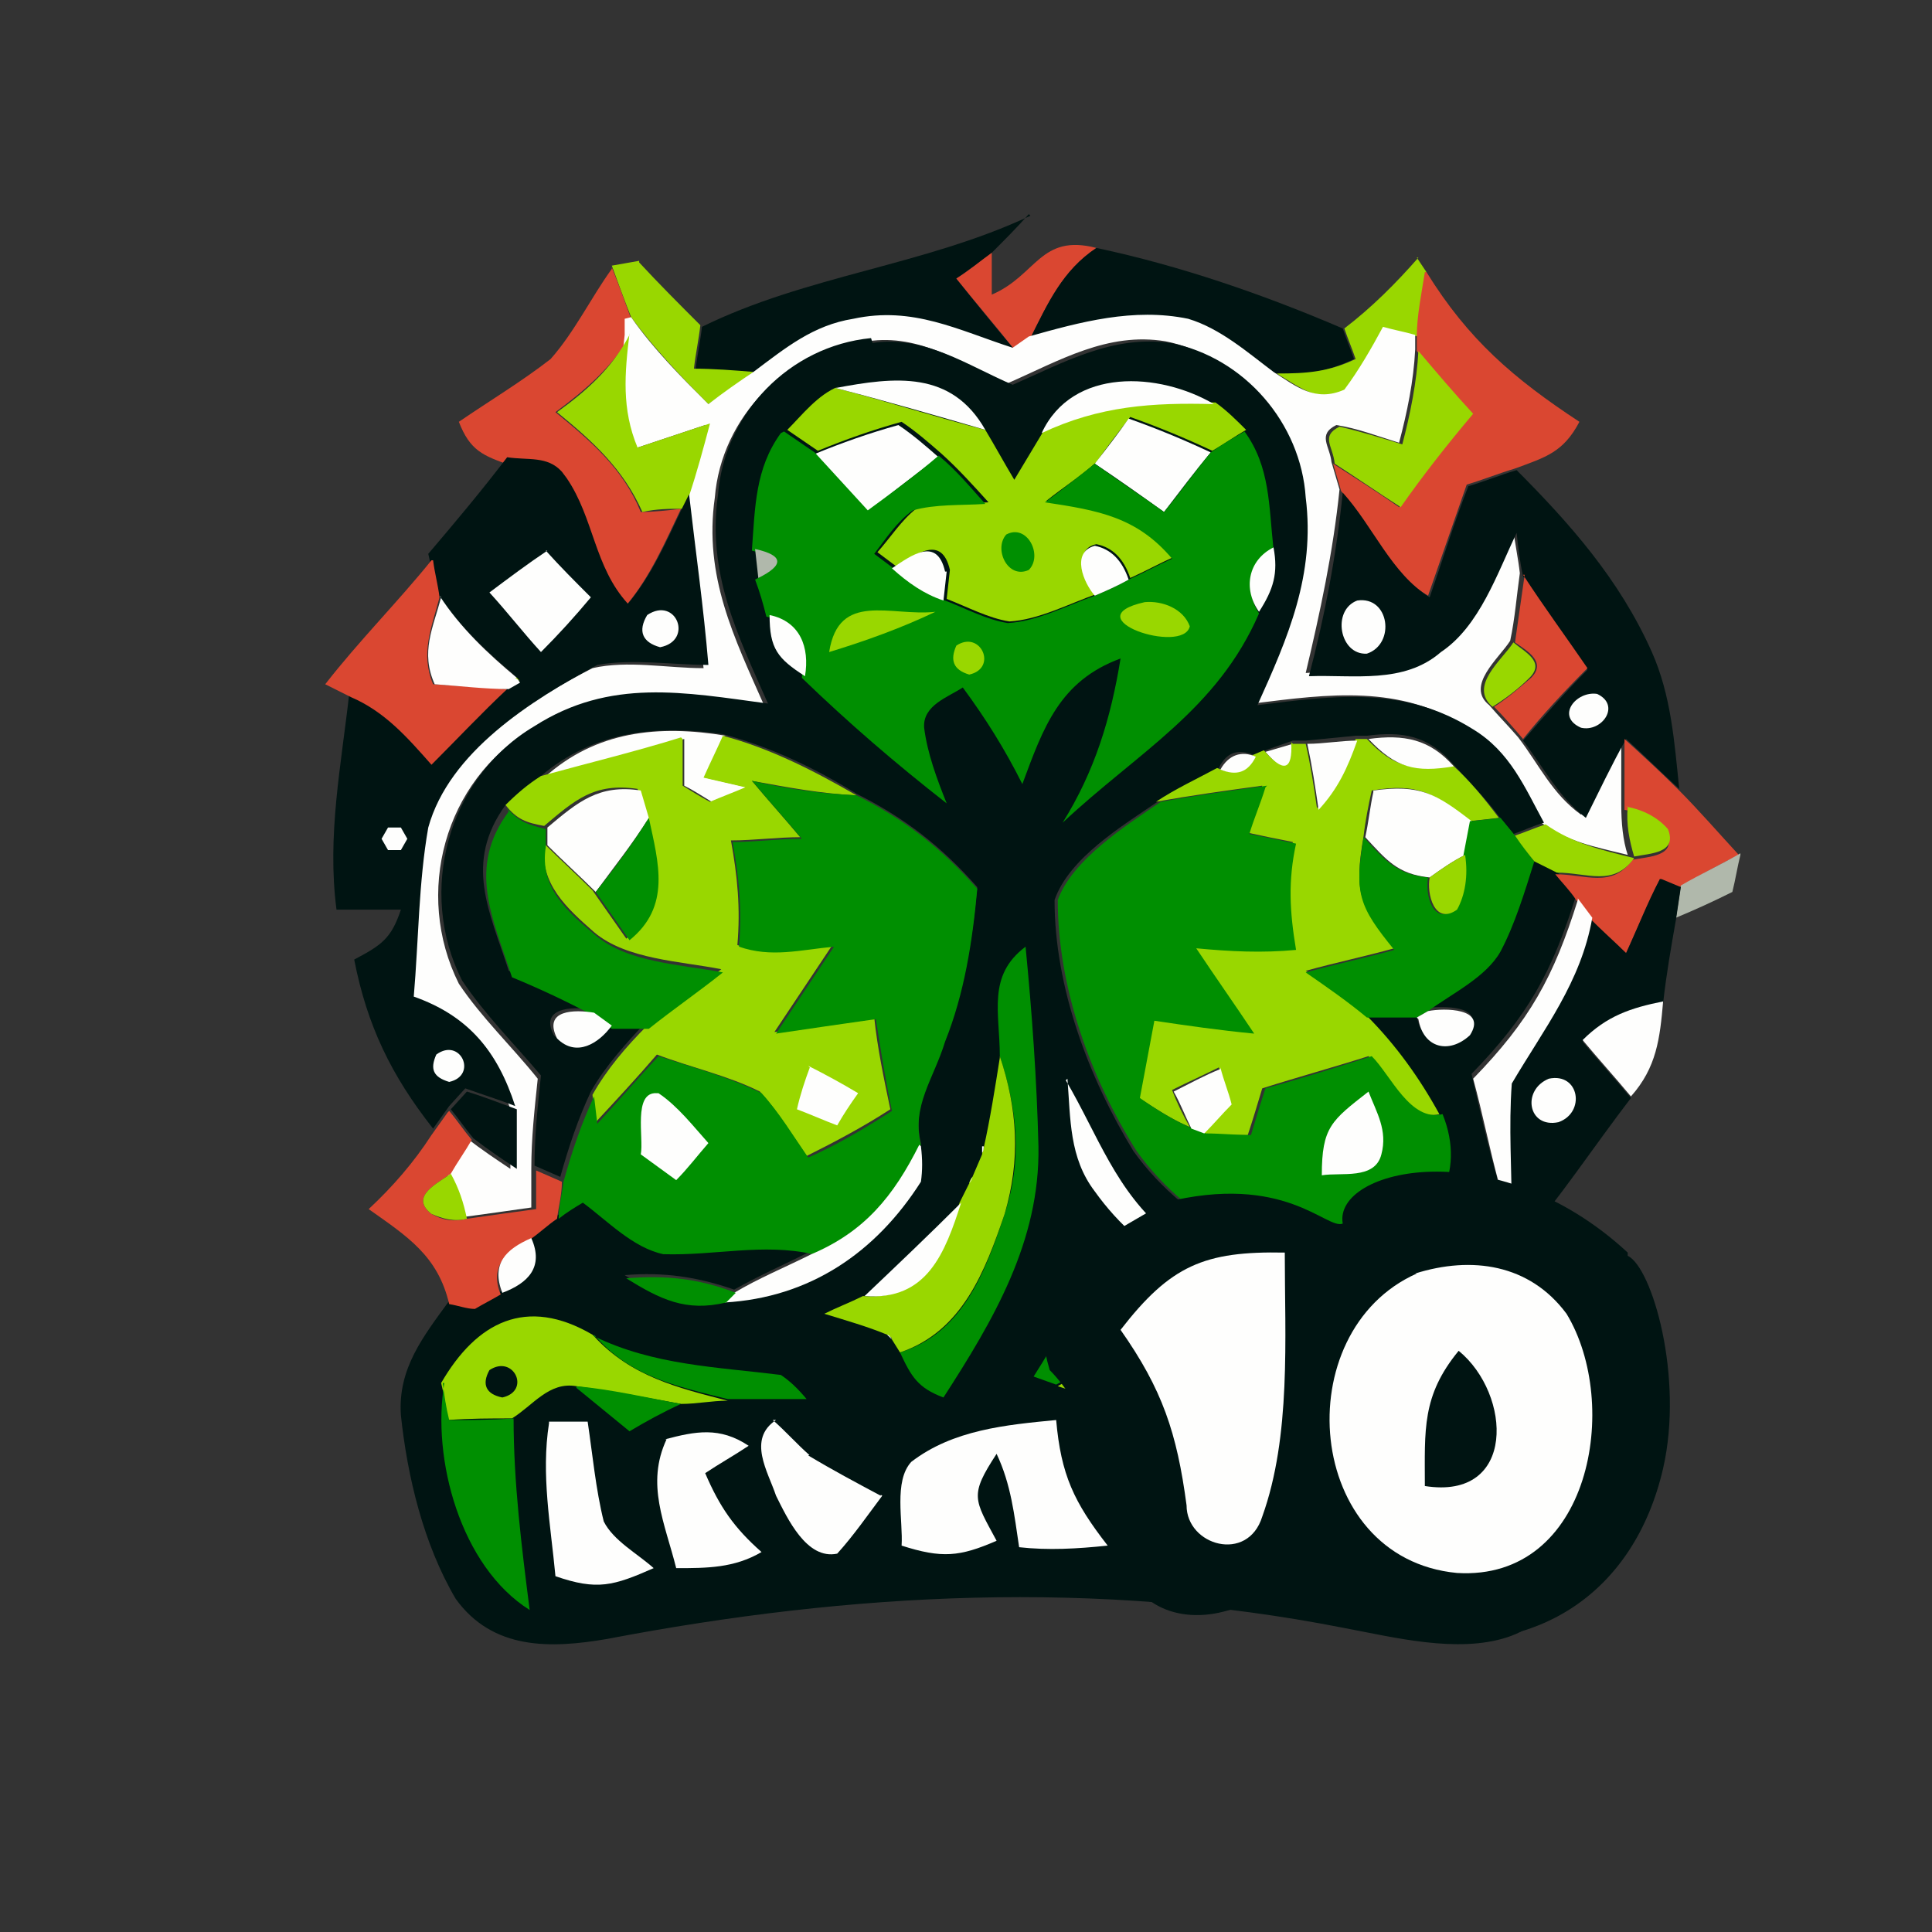 <?xml version="1.0" encoding="UTF-8"?>
<svg id="_Слой_1" data-name="Слой 1" xmlns="http://www.w3.org/2000/svg" version="1.1" viewBox="0 0 120 120">
  <rect x="0" y="0" width="120" height="120" fill="#333333" stroke="none"/>
  <defs>
    <style>
      .cls-1 {
        fill: #da4731;
      }

      .cls-1, .cls-2, .cls-3, .cls-4, .cls-5, .cls-6 {
        stroke-width: 0px;
      }

      .cls-2 {
        fill: #fefefd;
      }

      .cls-3 {
        fill: #b0b8ab;
      }

      .cls-4 {
        fill: #99d700;
      }

      .cls-5 {
        fill: #008f01;
      }

      .cls-6 {
        fill: #001412;
      }
    </style>
  </defs>
  <path class="cls-6" d="M63.9,13.3c-.7.8-1.5,1.6-2.3,2.4-.7.6-1.5,1.1-2.2,1.6,1.2,1.5,2.4,3,3.6,4.4-3.4-1.1-6.2-2.6-9.9-1.8-2.5.4-4.3,1.8-6.2,3.3-1.2,0-2.5-.1-3.7-.2.1-.9.3-1.8.4-2.7,6.5-3.2,13.8-3.8,20.4-6.9Z"/>
  <path class="cls-1" d="M68.1,15.4c-2.1,1.4-3,3.4-4.1,5.6l-1,.7c-1.2-1.5-2.4-2.9-3.6-4.4.8-.5,1.5-1.1,2.2-1.6,0,.9,0,1.7,0,2.6,2.8-1.2,3-3.8,6.5-2.9Z"/>
  <path class="cls-4" d="M39.7,16.3c1.2,1.3,2.5,2.6,3.8,3.9-.1.9-.3,1.8-.4,2.7,1.2,0,2.5.1,3.7.2-.9.7-1.9,1.4-2.8,2-1.7-1.7-3.4-3.5-4.8-5.4-.4-1-.8-2.1-1.2-3.2.6-.1,1.1-.2,1.7-.3Z"/>
  <path class="cls-6" d="M68.1,15.4c5.2,1.1,10.4,2.9,15.3,5,.2.6.5,1.3.7,1.9-1.7.8-3,1-4.9.9-1.6-1.2-3.4-2.8-5.3-3.3-3.4-.7-6.6.1-9.9,1.1,1.1-2.2,2-4.2,4.1-5.6Z"/>
  <path class="cls-4" d="M88,16l.6.9c-.2,1.3-.4,2.6-.5,4-.7-.1-1.4-.3-2-.5-.8,1.3-1.5,2.7-2.4,3.9-1.7.8-2.9-.2-4.4-1.1,1.9,0,3.2-.1,4.9-.9-.2-.6-.5-1.3-.7-1.9,1.7-1.3,3.2-2.8,4.6-4.4Z"/>
  <path class="cls-1" d="M38,16.6c.4,1,.8,2.1,1.2,3.2v1c-1.2,2-2.8,3.4-4.7,4.8,2.2,1.8,4.2,3.5,5.3,6.2.8,0,1.7-.1,2.5-.2-1,2.1-1.9,4.2-3.4,6-2.1-2.3-2.2-5.3-3.8-7.8-.9-1.1-2.1-.7-3.4-.9-1.7-.6-2.5-.9-3.2-2.7,1.9-1.3,3.9-2.5,5.7-3.9,1.5-1.7,2.5-3.8,3.8-5.6Z"/>
  <path class="cls-1" d="M88.6,16.9c2.6,4.2,5.4,6.6,9.5,9.3-1,1.9-2.1,2.2-4,2.9-1,.3-2,.7-3,1-.8,2.3-1.6,4.6-2.4,6.9-2.4-1.4-3.5-4.3-5.4-6.5l-.5-1.7c1.4.9,2.8,1.8,4.1,2.7,1.4-2,2.9-4,4.5-5.8-1.1-1.3-2.3-2.6-3.4-3.9v-.9c0-1.3.3-2.7.5-4Z"/>
  <path class="cls-2" d="M39.2,19.7c1.4,2,3.1,3.7,4.8,5.4.9-.7,1.9-1.4,2.8-2,2-1.5,3.7-2.9,6.2-3.3,3.7-.8,6.5.7,9.9,1.8l1-.7c3.2-.9,6.5-1.8,9.9-1.1,2,.6,3.7,2.1,5.3,3.3,1.4.9,2.6,1.9,4.4,1.1.9-1.2,1.7-2.6,2.4-3.9.7.2,1.3.3,2,.5v.9c-.1,2-.5,3.9-1,5.8-1.3-.4-2.6-.9-3.9-1.1-1.2.6-.4,1.3-.3,2.3l.5,1.7c-.4,3.9-1.2,7.6-2.1,11.4,2.8-.2,5.9.5,8.2-1.5,2.4-1.7,3.5-4.9,4.7-7.4.1.9.3,1.8.4,2.7-.2,1.4-.3,2.8-.6,4.2-.7,1.1-2.8,2.8-1.3,4,.6.7,1.2,1.3,1.8,2,1.3,1.7,2.1,3.5,3.9,4.8.8-1.6,1.7-3.3,2.5-4.9,0,1.4,0,2.9,0,4.3,0,1.1.1,2.2.4,3.1-2-.5-3.8-.8-5.5-2.1-1.2-2.3-2.1-4.4-4.4-5.8-4.3-2.7-8.6-2.1-13.4-1.5,1.9-4.2,3.6-8.1,3-12.9-.4-4.6-3.9-8.7-8.4-9.6-3.6-.6-6.6,1.2-9.8,2.6-2.8-1.2-5.5-3.1-8.7-2.6-5,.5-9.1,4.7-9.5,9.7-.7,4.9,1.2,8.7,3.1,13-5.2-.7-9.8-1.6-14.5,1.4-5.4,3.2-7.3,10.2-4.5,15.8,1.4,2.1,3.3,3.9,4.9,5.9-.2,1.9-.4,3.7-.4,5.6,0,.8,0,1.6,0,2.4-1.4.2-2.8.4-4.3.6-.2-1-.5-1.9-1-2.8.4-.7.9-1.4,1.3-2.1.9.7,1.8,1.3,2.7,1.9,0-1.2,0-2.5,0-3.7-1.1-3.4-2.9-5.6-6.3-6.8.3-3.5.2-7.1.9-10.5,1.3-4.8,6.4-8,10.5-10.1,2.2-.5,4.6,0,6.9,0-.4-3.5-.8-7-1.2-10.6.4-1.5.9-3,1.3-4.5-1.5.5-3,1-4.5,1.5-.9-2.4-.8-4.6-.5-7.1v-1Z"/>
  <path class="cls-4" d="M39.1,20.7c-.3,2.5-.5,4.7.5,7.1,1.5-.5,3-1,4.5-1.5-.4,1.5-.8,3-1.3,4.5l-.4.8c-.8,0-1.6,0-2.5.2-1.2-2.7-3.1-4.4-5.3-6.2,1.8-1.3,3.4-2.7,4.5-4.8Z"/>
  <path class="cls-6" d="M54.2,21.3c3.2-.5,5.9,1.4,8.7,2.6,3.2-1.4,6.2-3.1,9.8-2.6,4.6.9,8.1,5,8.4,9.6.6,4.8-1.1,8.7-3,12.9,4.8-.6,9.1-1.2,13.4,1.5,2.3,1.4,3.2,3.6,4.4,5.8-.7.2-1.3.5-1.9.7l-.9-1.1c-.9-1.2-1.9-2.2-2.9-3.3-1.5-1.7-3.1-2-5.3-1.7h-.7c-1,.1-2.1.2-3.1.3h-.8c0,0-1.7.6-1.7.6l-.7.3c-1-.4-1.7-.2-2.2.8-1.3.7-2.6,1.4-3.8,2.1-2.2,1.5-5.5,3.5-6.4,6.1,0,5.4,2.1,11,4.9,15.6,3.3,4.6,9.4,8,15.1,6,3.5-1.5,5.5-4.6,3.9-8.3-1.3-2.2-2.8-4.3-4.5-6.1,1,0,2,0,3.1,0,.3,1.8,1.9,2.3,3.2,1,1.1-1.7-1.6-1.6-2.6-1.5,1.5-1,3.5-2.1,4.5-3.7.9-1.7,1.5-3.8,2.1-5.6l1.4.7c.4.5.9,1.1,1.3,1.6-1.5,4.8-3,7.5-6.5,11.1.5,2.2,1,4.4,1.6,6.5-.6,1.1-1.2,2.2-1.8,3.3-1,2.3-2.3,2.8-4.5,3.7-2,1.6,2.1,3.3,2.9,4.7-3.7-1-6.8-1.6-9.9,1.2,4.4-.8,7.3-.9,11.5,1l.4.2c1.9-2.4,3.9-4.4,6.6-6,3.3,4.2,2.1,8.8.7,13.5-1,2.8-2.2,5.9-5.3,6.9-3.1,1-7,0-10.2-.6-15.3-3-30.5-2.2-45.7.7-3.5.6-7.1.7-9.4-2.5-2-3.4-3-7.6-3.4-11.4-.2-2.9,1.4-4.9,3-7.1.5,0,1.1.2,1.6.3.5-.3,1.1-.6,1.6-.9,1.6-.6,2.6-1.6,1.8-3.4.6-.4,1.2-.9,1.7-1.3.5-.3,1-.7,1.5-1,1.5,1.2,3.1,2.8,5,3.2,3.1.2,6.1-.6,9.3,0-1.6.8-3.2,1.5-4.8,2.4-2.3-.8-4.4-1.1-6.8-.9,2,1.3,3.7,2.1,6.2,1.5,5.3-.3,9.4-3.1,12.2-7.5,0-.7,0-1.5,0-2.2-.6-2.5.8-4.1,1.5-6.4,1.2-3.1,1.7-6.3,2-9.5-2.2-2.5-4.5-4.3-7.5-5.8-2.6-1.6-5.3-2.9-8.3-3.7-4.1-.6-8-.2-11.3,2.6-.8.6-1.5,1.2-2.2,1.8-2.6,3.6-1,6.6.2,10.3,1.7.8,3.5,1.6,5.1,2.4-1.2-.2-3.2-.1-2.3,1.6,1.2,1.2,2.6.3,3.4-.8.8,0,1.5,0,2.3,0-1.2,1.3-2.5,2.7-3.4,4.3-.8,1.7-1.4,3.5-1.9,5.3l-1.6-.7c0-1.9.2-3.7.4-5.6-1.6-1.9-3.5-3.8-4.9-5.9-2.8-5.5-.9-12.6,4.5-15.8,4.7-3,9.3-2.1,14.5-1.4-1.9-4.3-3.8-8.1-3.1-13,.4-5,4.4-9.2,9.5-9.7Z"/>
  <path class="cls-4" d="M88.1,21.8c1.1,1.3,2.2,2.6,3.4,3.9-1.6,1.9-3.1,3.8-4.5,5.8-1.4-.9-2.7-1.8-4.1-2.7-.1-1.1-.9-1.7.3-2.3,1.3.3,2.6.7,3.9,1.1.5-1.9.9-3.9,1-5.8Z"/>
  <path class="cls-4" d="M51.9,24.1c3.1.8,6.2,1.8,9.3,2.6.6,1,1.2,2.1,1.8,3.1.6-1,1.2-2,1.8-3,3.6-1.7,6.8-1.9,10.7-1.8.7.5,1.3,1.1,1.9,1.7-.7.4-1.4.9-2.1,1.3-1.7-.8-3.4-1.5-5.1-2.1-.7.9-1.4,1.8-2.1,2.8-1,.9-2.1,1.6-3.1,2.4,3.2.5,5.6.9,7.9,3.5-.9.4-1.8.9-2.7,1.3-.4-1.2-1.1-1.9-2.1-2.1-1.5.3-.7,2.3,0,3.1-1.7.6-3.6,1.6-5.4,1.7-1.3-.2-2.6-.9-3.9-1.4l.2-1.8c-.5-2.2-2.1-1-3.3-.2l-1.2-.9c.8-.9,1.5-2,2.4-2.7,1.5-.4,3-.3,4.5-.4-.9-1-1.9-2.1-2.9-3-.8-.7-1.6-1.4-2.5-2-1.8.5-3.5,1.1-5.2,1.8-.6-.4-1.3-.9-1.9-1.3.9-.9,1.9-2.2,3.2-2.7Z"/>
  <path class="cls-2" d="M51.9,24.1c3.7-.7,7.2-1.1,9.3,2.6-3.1-.9-6.2-1.8-9.3-2.6Z"/>
  <path class="cls-2" d="M75.4,25.1c-3.8-.1-7.1.1-10.7,1.8,1.9-4.1,7.3-3.8,10.7-1.8Z"/>
  <path class="cls-2" d="M55.8,26.4c.9.6,1.7,1.3,2.5,2-1.5,1.1-2.9,2.2-4.4,3.4-1.1-1.2-2.1-2.4-3.3-3.6,1.7-.7,3.4-1.3,5.2-1.8Z"/>
  <path class="cls-2" d="M70.1,26c1.7.6,3.4,1.3,5.1,2.1-1,1.2-1.9,2.4-2.9,3.7-1.4-1-2.8-2-4.3-3,.7-.9,1.4-1.8,2.1-2.8Z"/>
  <path class="cls-5" d="M48.7,26.8c.6.4,1.3.9,1.9,1.3,1.1,1.2,2.2,2.4,3.3,3.6,1.5-1.1,3-2.2,4.4-3.4,1.1.9,2,2,2.9,3-1.5.1-3.1,0-4.5.4-1,.7-1.7,1.8-2.4,2.7l1.2.9c1,.8,2,1.5,3.2,2,1.3.5,2.6,1.2,3.9,1.4,1.8-.1,3.7-1.1,5.4-1.7.7-.3,1.4-.6,2.1-1,.9-.4,1.8-.9,2.7-1.3-2.2-2.6-4.6-3-7.9-3.5,1.1-.8,2.1-1.6,3.1-2.4,1.4,1,2.9,2,4.3,3,1-1.2,1.9-2.5,2.9-3.7.7-.5,1.4-.9,2.1-1.3,1.6,2.2,1.5,4.6,1.8,7.3-1.6.8-1.8,2.6-.9,4-2.6,6-7.5,8.6-12.2,13,2-3.2,3-6.5,3.6-10.2-3.8,1.4-4.8,4.3-6.1,7.8-1.1-2.2-2.3-4.1-3.7-6-.9.6-2.5,1.1-2.4,2.5.2,1.6.8,3.2,1.4,4.7-3.2-2.5-6.1-5-9-7.8.3-1.8-.3-3.4-2.2-3.8-.2-.8-.4-1.5-.7-2.3,1.6-.8,1.5-1.4-.2-1.8.2-2.7.2-5.1,1.8-7.3Z"/>
  <path class="cls-6" d="M35.2,29.7c1.7,2.5,1.7,5.5,3.8,7.8,1.5-1.8,2.4-3.9,3.4-6l.4-.8c.4,3.5.9,7,1.2,10.6-2.2,0-4.7-.4-6.9,0-4.1,2.2-9.2,5.4-10.5,10.1-.6,3.4-.6,7-.9,10.5,3.4,1.2,5.2,3.4,6.3,6.8-1-.4-2-.7-3.1-1.1l-1,1.1-1,1.4c-2.6-3.3-4.1-6.4-4.9-10.5,1.7-.9,2.3-1.3,2.9-3.1-1.3,0-2.6,0-4,0-.6-4.6.3-9,.8-13.5,2.1.9,3.5,2.6,5,4.2,1.5-1.6,3.1-3.2,4.7-4.7l.7-.4h0s-.3-.3-.3-.3c-1.8-1.5-3.4-3.1-4.8-5.1-.1-.8-.2-1.5-.4-2.3,1.7-2,3.3-3.9,4.9-6,1.3.2,2.5-.1,3.4.9Z"/>
  <path class="cls-6" d="M94.1,29.1c3.4,3.4,6.5,6.9,8.5,11.4,1.2,2.7,1.4,5.6,1.7,8.5-1.1-1-2.2-2.1-3.3-3.1-.9,1.6-1.7,3.3-2.5,4.9-1.7-1.3-2.6-3.1-3.9-4.8,1.3-1.5,2.6-3,4-4.4-1.3-1.9-2.7-3.9-4-5.8-.2-.9-.3-1.8-.4-2.7-1.2,2.5-2.3,5.8-4.7,7.4-2.3,2-5.4,1.4-8.2,1.5,1-3.8,1.7-7.5,2.1-11.4,1.9,2.1,3,5,5.4,6.5.8-2.3,1.5-4.6,2.4-6.9,1-.3,2-.7,3-1Z"/>
  <path class="cls-5" d="M62.5,33.2c1.3-.7,2.3,1.3,1.4,2.2-1.3.6-2.2-1.3-1.4-2.2Z"/>
  <path class="cls-2" d="M33.9,34.2c.9,1,1.8,1.9,2.8,2.9-1,1.2-2,2.3-3.1,3.4-1.1-1.2-2.1-2.5-3.2-3.7,1.2-.9,2.4-1.8,3.6-2.6Z"/>
  <path class="cls-3" d="M46.9,34.1c1.8.4,1.8,1,.2,1.8l-.2-1.8Z"/>
  <path class="cls-2" d="M58.8,35.5l-.2,1.8c-1.2-.4-2.2-1.1-3.2-2,1.2-.8,2.8-2,3.3.2Z"/>
  <path class="cls-2" d="M68,33.9c1,.2,1.7.9,2.1,2.1-.7.4-1.4.7-2.1,1-.7-.8-1.5-2.7,0-3.1Z"/>
  <path class="cls-2" d="M79.1,34c.3,1.6,0,2.6-.9,4-1-1.4-.7-3.2.9-4Z"/>
  <path class="cls-1" d="M26.9,34.8c.1.8.3,1.5.4,2.3-.5,1.9-1.2,3.5-.4,5.4,1.5.1,3.1.2,4.6.3-1.6,1.5-3.1,3.1-4.7,4.7-1.5-1.7-2.9-3.3-5-4.2l-1.6-.8c2.1-2.7,4.5-5.1,6.6-7.7Z"/>
  <path class="cls-1" d="M94.6,35.7c1.3,2,2.7,3.9,4,5.8-1.4,1.4-2.8,2.9-4,4.4-.6-.7-1.2-1.4-1.8-2,.8-.5,1.6-1.2,2.3-1.8,1-1-.3-1.7-1-2.2.2-1.4.4-2.8.6-4.2Z"/>
  <path class="cls-2" d="M27.3,37c1.3,2,3,3.6,4.8,5.1l.2.3-.7.4c-1.5,0-3.1-.2-4.6-.3-.9-2-.1-3.5.4-5.4Z"/>
  <path class="cls-4" d="M71.1,37.4c1.1-.1,2.4.4,2.8,1.5-.4,1.8-7.3-.5-2.8-1.5Z"/>
  <path class="cls-2" d="M84.3,37.3c2-.3,2.4,2.7.6,3.3-1.7.1-2.2-2.7-.6-3.3Z"/>
  <path class="cls-2" d="M40.2,38.2c1.8-1.2,2.9,1.6.8,2-1.1-.3-1.4-1-.8-2Z"/>
  <path class="cls-2" d="M47.8,38.2c1.9.4,2.5,2,2.2,3.8-1.7-1.1-2.2-1.7-2.2-3.8Z"/>
  <path class="cls-4" d="M58.1,38c-2.1,1-4.3,1.8-6.6,2.5.6-3.8,3.8-2.2,6.6-2.5Z"/>
  <path class="cls-4" d="M59.4,40.1c1.5-1,2.6,1.4.8,1.8-1-.3-1.2-.9-.8-1.8Z"/>
  <path class="cls-4" d="M94,39.9c.7.6,2,1.2,1,2.2-.7.7-1.5,1.3-2.3,1.8-1.5-1.3.6-2.9,1.3-4Z"/>
  <path class="cls-4" d="M32,42.1l.3.2h0s-.2-.2-.2-.2Z"/>
  <path class="cls-2" d="M99.2,43.1c1.5.7.3,2.4-1,2.1-1.6-.7-.3-2.3,1-2.1Z"/>
  <path class="cls-2" d="M45,45.7c-.4.9-.8,1.8-1.2,2.6.9.2,1.7.4,2.6.6-.7.3-1.5.6-2.2.9-.5-.3-1.1-.7-1.7-1,0-1,0-2,0-2.9-2.9.9-5.8,1.6-8.7,2.4,3.2-2.9,7.1-3.3,11.3-2.6Z"/>
  <path class="cls-4" d="M42.4,45.9c0,1,0,2,0,2.9.5.3,1.1.7,1.7,1,.7-.3,1.5-.6,2.2-.9-.9-.2-1.7-.4-2.6-.6.4-.9.8-1.7,1.2-2.6,3,.8,5.7,2.2,8.3,3.7-2.2-.1-4.3-.5-6.5-.9,1,1.2,2,2.3,3,3.5-1.4,0-2.9.2-4.3.2.4,2.2.6,4.2.4,6.5,2,.7,3.8.2,5.9,0-1.2,1.8-2.4,3.6-3.6,5.4,2.1-.3,4.2-.5,6.2-.9.2,1.9.6,3.8,1,5.7-1.7,1.1-3.4,2-5.2,2.9-.9-1.3-1.8-2.8-2.9-4-2-1-4.3-1.5-6.4-2.3-1.2,1.4-2.5,2.8-3.8,4.2l-.2-1.7c.9-1.6,2.1-3,3.4-4.3,1.5-1.2,3.1-2.3,4.6-3.5-2.5-.5-5.9-.6-7.9-2.3-1.7-1.5-3.4-3-3.1-5.5,1,1,2,1.9,3,2.9.7,1,1.4,2,2.1,3,2.6-2.1,1.9-4.8,1.2-7.6l-.5-1.7c-2.7-.4-3.9.7-5.8,2.3-1.1-.2-1.7-.4-2.4-1.3.7-.7,1.4-1.3,2.2-1.8,2.9-.8,5.8-1.5,8.7-2.4Z"/>
  <path class="cls-2" d="M80.3,46.2c0,1.8-.5,1.9-1.7.5l1.7-.5Z"/>
  <path class="cls-4" d="M80.3,46.2h.8c.3,1.3.5,2.6.7,4,1.2-1.3,1.8-2.6,2.4-4.3h.7c1.7,1.8,2.9,2,5.3,1.6,1.1,1,2,2.1,2.9,3.3l-1.8.2c-2.2-1.7-3.2-2.4-6.1-1.9-.2.9-.4,1.9-.5,2.8-.6,3.5-.3,4.3,1.9,7-1.8.5-3.7.9-5.5,1.4,1.3.9,2.6,1.8,3.8,2.8,1.8,1.8,3.3,3.9,4.5,6.1-2,.5-3.2-2.4-4.4-3.6-2.2.7-4.4,1.3-6.6,2-.3,1-.6,2-.9,2.9-1,0-1.9,0-2.8-.1.6-.6,1.1-1.2,1.7-1.8-.2-.8-.4-1.5-.7-2.3-1,.5-1.9.9-2.9,1.4.3.8.7,1.6,1.1,2.3-1.2-.5-2.2-1.2-3.3-1.9.3-1.6.7-3.2.9-4.8,2.1.3,4.2.6,6.2.8-1.2-1.8-2.3-3.5-3.6-5.3,2.1.3,4.1.3,6.2.1-.4-2.3-.5-4.2,0-6.6-1-.2-2-.4-2.9-.6.3-1,.7-1.9,1-2.9-2.2.3-4.4.6-6.6,1,1.2-.8,2.5-1.4,3.8-2.1,1,.5,1.8.2,2.2-.8l.7-.3c1.2,1.4,1.8,1.3,1.7-.5Z"/>
  <path class="cls-2" d="M81.2,46.2c1,0,2.1-.2,3.1-.2-.6,1.7-1.2,3-2.4,4.3-.2-1.4-.4-2.7-.7-4.1Z"/>
  <path class="cls-2" d="M85,45.9c2.2-.3,3.8,0,5.3,1.7-2.4.4-3.6.1-5.3-1.7Z"/>
  <path class="cls-1" d="M100.9,45.9c1.1,1,2.2,2,3.3,3.1,1.3,1.3,2.6,2.8,3.8,4.1-1.2.6-2.5,1.3-3.7,2l-1.2-.5c-.7,1.5-1.4,3-2.1,4.6-.8-.7-1.5-1.4-2.2-2.1l-.9-1.2c-.4-.6-.9-1.1-1.3-1.6,1.9,0,3.5.9,4.8-.9,1-.2,2.8-.2,2.1-1.7-.6-.8-1.4-1.2-2.6-1.4,0-1.4,0-2.9,0-4.3Z"/>
  <path class="cls-2" d="M78,47c-.5,1-1.2,1.2-2.2.8.5-.9,1.3-1.2,2.2-.8Z"/>
  <path class="cls-5" d="M46.7,48.5c2.2.5,4.3.8,6.5.9,3,1.5,5.3,3.3,7.5,5.8-.3,3.3-.8,6.5-2,9.5-.7,2.3-2.1,4-1.5,6.4-1.6,3.1-3.4,5.3-6.7,6.8-3.1-.7-6.1.1-9.3,0-1.9-.4-3.5-2.1-5-3.2-.5.3-1,.6-1.5,1,0-.8.2-1.5.3-2.3.5-1.8,1.1-3.6,1.9-5.3l.2,1.7c1.3-1.4,2.5-2.8,3.8-4.2,2.1.7,4.4,1.3,6.4,2.3,1.1,1.2,2,2.7,2.9,4,1.8-.8,3.5-1.8,5.2-2.9-.4-1.9-.7-3.8-1-5.7-2.1.3-4.2.6-6.2.9,1.2-1.8,2.4-3.6,3.6-5.4-2.1.2-3.9.7-5.9,0,.2-2.3,0-4.3-.4-6.5,1.4,0,2.8-.2,4.3-.2-1-1.2-2-2.3-3-3.5Z"/>
  <path class="cls-2" d="M39.8,49.1l.5,1.7c-1,1.6-2.2,3.1-3.3,4.6-1-1-2-1.9-3-2.9v-1.1c1.9-1.6,3.2-2.7,5.8-2.3Z"/>
  <path class="cls-5" d="M78.6,48.9c-.3,1-.7,1.9-1,2.9,1,.2,2,.4,2.9.6-.5,2.3-.4,4.2,0,6.6-2.1.2-4.1.1-6.2-.1,1.2,1.8,2.4,3.5,3.6,5.3-2.1-.2-4.2-.5-6.2-.8-.3,1.6-.6,3.2-.9,4.8,1,.7,2.1,1.4,3.3,1.9l.8.3c.9,0,1.9.1,2.8.1.3-1,.6-2,.9-2.9,2.2-.6,4.4-1.3,6.6-2,1.2,1.2,2.4,4.1,4.4,3.6,1.5,3.7-.4,6.9-3.9,8.3-5.7,2-11.8-1.4-15.1-6-2.9-4.6-4.9-10.2-4.9-15.6.9-2.5,4.2-4.6,6.4-6.1,2.2-.4,4.4-.7,6.6-1Z"/>
  <path class="cls-2" d="M85.3,49.1c2.9-.4,3.9.2,6.1,1.9l-.4,2.1c-.8.4-1.5.9-2.2,1.4-2-.2-2.7-1.1-4-2.5.2-.9.3-1.9.5-2.8Z"/>
  <path class="cls-5" d="M31.5,50.2c.8.9,1.3,1,2.4,1.3v1.1c-.4,2.5,1.3,4,3.1,5.5,2,1.7,5.3,1.8,7.9,2.3-1.5,1.2-3.1,2.3-4.6,3.5-.8,0-1.5,0-2.3,0l-1.1-.8c-1.7-.9-3.4-1.7-5.1-2.4-1.2-3.7-2.8-6.8-.2-10.3Z"/>
  <path class="cls-4" d="M101,50.1c1.1.2,2,.7,2.6,1.4.6,1.5-1.1,1.5-2.1,1.7-.3-1-.5-2-.4-3.1Z"/>
  <path class="cls-2" d="M24.1,51.4h.8s.4.7.4.7l-.4.7h-.8l-.4-.7.4-.7Z"/>
  <path class="cls-5" d="M40.3,50.8c.6,2.8,1.4,5.5-1.2,7.6-.7-1-1.4-2-2.1-3,1.2-1.5,2.3-3,3.3-4.6Z"/>
  <path class="cls-5" d="M91.4,51l1.8-.2.9,1.1c.4.5.8,1.1,1.2,1.6-.6,1.9-1.2,3.9-2.1,5.6-.9,1.6-3,2.6-4.5,3.7l-.7.4c-1,0-2,0-3.1,0-1.2-1-2.5-1.9-3.8-2.8,1.8-.5,3.7-.9,5.5-1.4-2.2-2.7-2.5-3.5-1.9-7,1.3,1.4,2,2.3,4,2.5-.2,1.1.3,3,1.7,2,.6-.9.8-2,.5-3.4l.4-2.1Z"/>
  <path class="cls-4" d="M96,51.2c1.7,1.2,3.5,1.6,5.5,2.1-1.3,1.8-2.9.9-4.8.9l-1.4-.7c-.4-.5-.8-1-1.2-1.6.6-.2,1.3-.5,1.9-.7Z"/>
  <path class="cls-4" d="M91,53.1c.2,1.3,0,2.5-.5,3.4-1.4,1-1.9-1-1.7-2,.7-.5,1.4-1,2.2-1.4Z"/>
  <path class="cls-3" d="M108.1,53.1c-.2.8-.3,1.5-.5,2.3-1.2.6-2.3,1.1-3.5,1.6l.3-2c1.2-.7,2.5-1.3,3.7-2Z"/>
  <path class="cls-6" d="M103.2,54.6l1.2.5-.3,2c-.3,1.7-.6,3.4-.8,5.2-2.1.4-3.5.9-5,2.4,1,1.2,2,2.3,3,3.5-2.3,3-4.4,6.2-6.9,9.1l-.6-1.8c.1-2.7-.1-5.4,0-8.1,2-3.4,4.3-6.3,5-10.3.7.7,1.5,1.4,2.2,2.1.7-1.5,1.3-3.1,2.1-4.6Z"/>
  <path class="cls-2" d="M98,55.8l.9,1.2c-.7,4-3,6.9-5,10.3-.2,2.7,0,5.4,0,8.1l-.8-1.9c-.6-2.2-1-4.3-1.6-6.5,3.5-3.6,5-6.3,6.5-11.1Z"/>
  <path class="cls-5" d="M63.7,58.8c.4,4.1.7,8.3.8,12.4.1,5.9-2.8,10.8-5.9,15.6-1.6-.6-2-1.3-2.7-2.8,3.9-1.2,5.3-5,6.5-8.6,1.1-3.4.8-6.4-.3-9.8,0-2.7-.8-5,1.6-6.8Z"/>
  <path class="cls-2" d="M103.3,62.2c-.2,2.3-.4,4.1-2,5.9-1-1.2-2-2.3-3-3.5,1.5-1.5,3-2,5-2.4Z"/>
  <path class="cls-2" d="M36.9,62.9l1.1.8c-.8,1.1-2.2,2-3.4.8-.9-1.8,1.1-1.8,2.3-1.6Z"/>
  <path class="cls-2" d="M88,63.2l.7-.4c1-.2,3.7-.2,2.6,1.5-1.3,1.2-2.9.8-3.2-1Z"/>
  <path class="cls-2" d="M27.1,65.5c1.5-1.1,2.6,1.3.8,1.7-1-.3-1.2-.8-.8-1.7Z"/>
  <path class="cls-2" d="M50.2,66.2c1,.5,2.1,1.1,3.1,1.7-.5.7-.9,1.3-1.3,2-.8-.3-1.7-.7-2.5-1,.2-.9.5-1.8.8-2.6Z"/>
  <path class="cls-4" d="M62.1,65.6c1.1,3.3,1.3,6.4.3,9.8-1.2,3.5-2.6,7.3-6.5,8.6l-.5-.8c0-.1-.1-.2-.3-.3-1.2-.5-2.6-.9-3.9-1.3.8-.4,1.6-.7,2.4-1.1,3.8.3,5-2.8,6-5.8l.6-1.2c0-.1.1-.3.2-.4l.6-1.4c0-.2.1-.3.1-.4.4-1.8.7-3.7,1-5.6Z"/>
  <path class="cls-2" d="M75.8,66.3c.2.8.5,1.5.7,2.3-.6.6-1.1,1.2-1.7,1.8l-.8-.3c-.4-.8-.7-1.6-1.1-2.3,1-.5,1.9-1,2.9-1.4Z"/>
  <path class="cls-2" d="M66.2,67.1c2,3.4,3.1,6.9,6.3,9.5,2.3,2.2,5.1,2.7,7.9,3.9l.2.5c-5.1-.6-9.6-2.8-12.6-7-1.6-2.1-1.5-4.5-1.7-7Z"/>
  <path class="cls-2" d="M96.2,67c1.9-.4,2.3,2.1.6,2.7-1.9.4-2.3-2-.6-2.7Z"/>
  <path class="cls-6" d="M29,67.8c1,.3,2,.7,3.1,1.1,0,1.2,0,2.5,0,3.7-.9-.6-1.8-1.2-2.7-1.9-.5-.6-.9-1.2-1.4-1.8l1-1.1Z"/>
  <path class="cls-2" d="M40.9,67.9c1.2.8,2.2,2.1,3.1,3.1-.7.8-1.3,1.6-2,2.3-.7-.5-1.5-1.1-2.2-1.6.2-1-.5-3.9,1-3.8Z"/>
  <path class="cls-2" d="M85,67.8c.5,1.3,1.2,2.4.8,3.9-.4,1.6-2.5,1.1-3.7,1.3,0-3,.6-3.4,2.9-5.2Z"/>
  <path class="cls-1" d="M27.9,69c.5.6.9,1.2,1.4,1.8-.4.7-.9,1.4-1.3,2.1-.8.6-2.6,1.4-1.2,2.5.7.4,1.4.5,2.2.3,1.4-.2,2.8-.4,4.3-.6,0-.8,0-1.6,0-2.4l1.6.7c0,.8-.2,1.5-.3,2.3-.6.4-1.1.9-1.7,1.3-1.5.7-2.5,1.7-1.8,3.4-.5.3-1.1.6-1.6.9-.5,0-1-.2-1.6-.3-.7-3-2.6-4.2-5-5.9,1.5-1.4,2.8-2.9,3.9-4.6l1-1.4Z"/>
  <path class="cls-2" d="M57.2,71.2c.1.8.1,1.5,0,2.2-2.8,4.4-6.9,7.2-12.2,7.5l.6-.6c1.5-.9,3.2-1.6,4.8-2.4,3.3-1.4,5.1-3.6,6.7-6.8Z"/>
  <path class="cls-2" d="M61.1,71.2c0,.1,0,.3-.1.4v-.4Z"/>
  <path class="cls-4" d="M28,72.9c.5.9.8,1.8,1,2.8-.8.2-1.5,0-2.2-.3-1.4-1.1.4-1.9,1.2-2.5Z"/>
  <path class="cls-2" d="M60.4,73.1c0,.1-.1.3-.2.4l.2-.4Z"/>
  <path class="cls-1" d="M93.1,73.4l.8,1.9.6,1.8c.9,1.9,2.5,3,4,4.5-2.7,1.6-4.7,3.5-6.6,6l-.4-.2c-.5-.7-1.1-1.5-1.6-2.2-.8-1.4-4.9-3.1-2.9-4.7.4.4.8.8,1.3,1.2,1.2.9,2.4,1.6,3.8,2.2.7-.9,1.5-1.9,2.2-2.8-.6-1-1.2-2-1.9-2.9l-.9-1.3c.6-1.1,1.2-2.2,1.8-3.3Z"/>
  <path class="cls-2" d="M59.7,74.7c-1,3.1-2.1,6.1-6,5.8,2-1.9,4-3.8,6-5.8Z"/>
  <path class="cls-2" d="M33,76.9c.8,1.8-.2,2.8-1.8,3.4-.7-1.8.2-2.7,1.8-3.4Z"/>
  <path class="cls-2" d="M91.2,76.7l.9,1.3c0,1.2-.2,2.3-.3,3.5-1.3,0-2.5,0-3.8.2-.4-.4-.8-.8-1.3-1.2,2.2-1,3.5-1.4,4.5-3.7Z"/>
  <path class="cls-1" d="M68.8,77.9c.7,1.4,1.3,2.8,1.9,4.2-1.5,0-2.9,0-4.4,0,.4-2.1.8-2.9,2.5-4.2Z"/>
  <path class="cls-4" d="M92.2,78.1c.7,1,1.3,1.9,1.9,2.9-.7,1-1.5,1.9-2.2,2.8-1.3-.6-2.6-1.2-3.8-2.2,1.3,0,2.5-.1,3.8-.2.1-1.2.2-2.3.3-3.5Z"/>
  <path class="cls-5" d="M38.9,79.4c2.4-.2,4.5,0,6.8.9l-.6.6c-2.5.6-4.1-.2-6.2-1.5Z"/>
  <path class="cls-5" d="M84.6,80.2c-.4,1.8-2.7,1.1-4,.8l-.2-.5c1-1,3.6-2.4,4.2-.3Z"/>
  <path class="cls-4" d="M36.9,83c2.3,2.5,5.2,3.2,8.3,4-1,0-1.9.2-2.9.2-2.2-.4-4.3-.8-6.5-1.1-1.7-.3-2.7,1.2-4,2-1.3,0-2.6,0-4,.1-.1-.8-.2-1.5-.4-2.3,2.2-3.8,5.3-5.4,9.4-3Z"/>
  <path class="cls-2" d="M55.4,83.2l-.3-.3c.1,0,.2.1.3.3Z"/>
  <path class="cls-5" d="M66.3,82.1c1.5,0,3,0,4.4,0-1.6,1.5-3.2,2.9-5.1,3.9l-1.4-.5c.7-1.1,1.4-2.3,2.1-3.4Z"/>
  <path class="cls-4" d="M70.7,82.1h.6c1.4,1.3,1.9,2.4,2.4,4.1l-1.7.4c-.8,0-1.7.1-2.6.1-.6,0-1.2,0-1.8,0-.6-.2-1.3-.4-1.9-.6,1.9-1.1,3.5-2.4,5.1-3.9Z"/>
  <path class="cls-5" d="M71.3,82.3c1.9.5,3.8,1.2,5.7,1.9-1,.8-2.1,1.5-3.3,2-.5-1.7-1-2.8-2.4-4Z"/>
  <path class="cls-5" d="M36.9,83c3.7,1.8,7.6,1.9,11.6,2.4.6.4,1.1.9,1.6,1.5-1.6,0-3.3,0-4.9,0-3.2-.8-6.1-1.4-8.3-4Z"/>
  <path class="cls-4" d="M89.7,85.2c.5.7,1.1,1.5,1.6,2.2-4.2-1.9-7.1-1.8-11.5-1,3.1-2.8,6.2-2.2,9.9-1.2Z"/>
  <path class="cls-6" d="M30.4,85.1c1.5-1,2.6,1.3.8,1.7-1-.2-1.3-.8-.8-1.7Z"/>
  <path class="cls-5" d="M95.9,85c-.6,2.2-.6,3.7,0,5.9.7-.6,1.5-1.3,2.2-1.9-.5,2.9-1,6.1-2.4,8.7-1.3,2-4.2,2.1-6.3,2.6,1.3-2.9,2.6-5.5,2.3-8.8-.4-2.6,2.6-4.7,4.3-6.4Z"/>
  <path class="cls-4" d="M95.9,85h1.9c.1,1.3.2,2.6.2,3.9-.7.6-1.5,1.3-2.2,1.9-.6-2.2-.6-3.7,0-5.9Z"/>
  <path class="cls-5" d="M27.5,85.9c.1.8.2,1.5.4,2.3,1.3,0,2.6,0,4-.1,0,4,.5,8,1,11.9-4.3-2.7-6.1-9.4-5.3-14.1Z"/>
  <path class="cls-5" d="M35.8,86.1c2.2.2,4.3.7,6.5,1.1-1.1.5-2.2,1.1-3.2,1.7-1.1-.9-2.2-1.8-3.3-2.7Z"/>
  <path class="cls-5" d="M69.4,86.7c.9,0,1.7,0,2.6-.1-.3,1.4-.8,2.8-.8,4.2.7,2,1.7,3.7,1.8,5.9-.7.1-1.4.2-2,.3-1-3.6-3-6.6-3.4-10.3.6,0,1.2,0,1.8,0Z"/>
  <path class="cls-2" d="M78.9,86.8c0,3,.3,6.6-.8,9.5-.5,1.7-2.7,1.1-2.7-.4-.3-2.6-.8-4.2-2.4-6.3,1.8-2.3,3-2.8,5.9-2.8Z"/>
  <path class="cls-2" d="M83.6,87.5c2-.6,4.1-.3,5.4,1.5,2,3.2.8,9.6-3.9,9.3-5.5-.5-6.1-8.7-1.5-10.8Z"/>
  <path class="cls-2" d="M34.1,88.3c.8,0,1.6,0,2.4,0,.3,2,.5,4.2,1,6.2.6,1.2,2.1,2,3.1,2.9-2.5,1.1-3.5,1.4-6.1.5-.3-3.2-.9-6.3-.4-9.5Z"/>
  <path class="cls-2" d="M48,88.2c.8.7,1.5,1.5,2.3,2.2,1.4.9,3,1.7,4.5,2.5-.9,1.2-1.8,2.5-2.8,3.6-1.9.4-3.1-2.2-3.8-3.6-.5-1.5-1.8-3.5,0-4.7Z"/>
  <path class="cls-2" d="M65.6,88.2c.3,3.4,1.1,5.1,3.2,7.8-1.9.2-3.7.3-5.5.1-.3-2-.5-3.9-1.4-5.8-1.7,2.6-1.4,2.8,0,5.4-2.3,1-3.4,1.1-5.9.3.1-1.5-.5-4,.6-5.2,2.6-2,5.9-2.3,9-2.6Z"/>
  <path class="cls-2" d="M41.3,89.4c1.9-.5,3.4-.8,5.2.4-.9.6-1.8,1.1-2.7,1.7.9,2.1,1.8,3.4,3.5,4.9-1.7,1-3.4,1-5.3,1-.7-2.8-1.9-5.2-.6-8Z"/>
  <path class="cls-6" d="M54.1,89.9c1.2.4.8,2,.6,3-1.5-.8-3-1.6-4.5-2.5,1.4-.4,2.5-1.4,3.8-.5Z"/>
  <path class="cls-6" d="M85.1,90.2c1.9,1.6,2.1,5.4-1.2,4.9,0-2,0-3.2,1.2-4.9Z"/>
  <path class="cls-6" d="M101.1,77.8c-8.2-7.6-18.3-5.2-17.7-1.8-1,.4-3.6-3.2-11.1-1.3-5.1,3.1-8.9,4.3-7.1,10.4,2.1,2.1,4,6.6,4.3,10.5s3.4,5.3,6.5,4.5,3.1-1,5.5-1.6c2,.3,4.4,2.8,6.6,3.2,7.3,1.1,13.4-2.7,15.2-10.5,1.3-5.7-.7-12.5-2.2-13.2Z"/>
  <path class="cls-2" d="M79.8,77.8c0,5.3.4,11.4-1.4,16.4-.9,2.9-4.7,1.8-4.7-.7-.6-4.5-1.5-7.2-4.1-10.9,3.1-4,5.2-4.9,10.2-4.8Z"/>
  <path class="cls-2" d="M87.9,79.1c3.5-1.1,7.1-.6,9.4,2.5,3.4,5.6,1.5,16.6-6.8,16.1-9.5-.9-10.6-15-2.5-18.6Z"/>
  <path class="cls-6" d="M90.6,83.9c3.3,2.7,3.6,9.3-2.1,8.4,0-3.5-.2-5.6,2.1-8.4Z"/>
</svg>